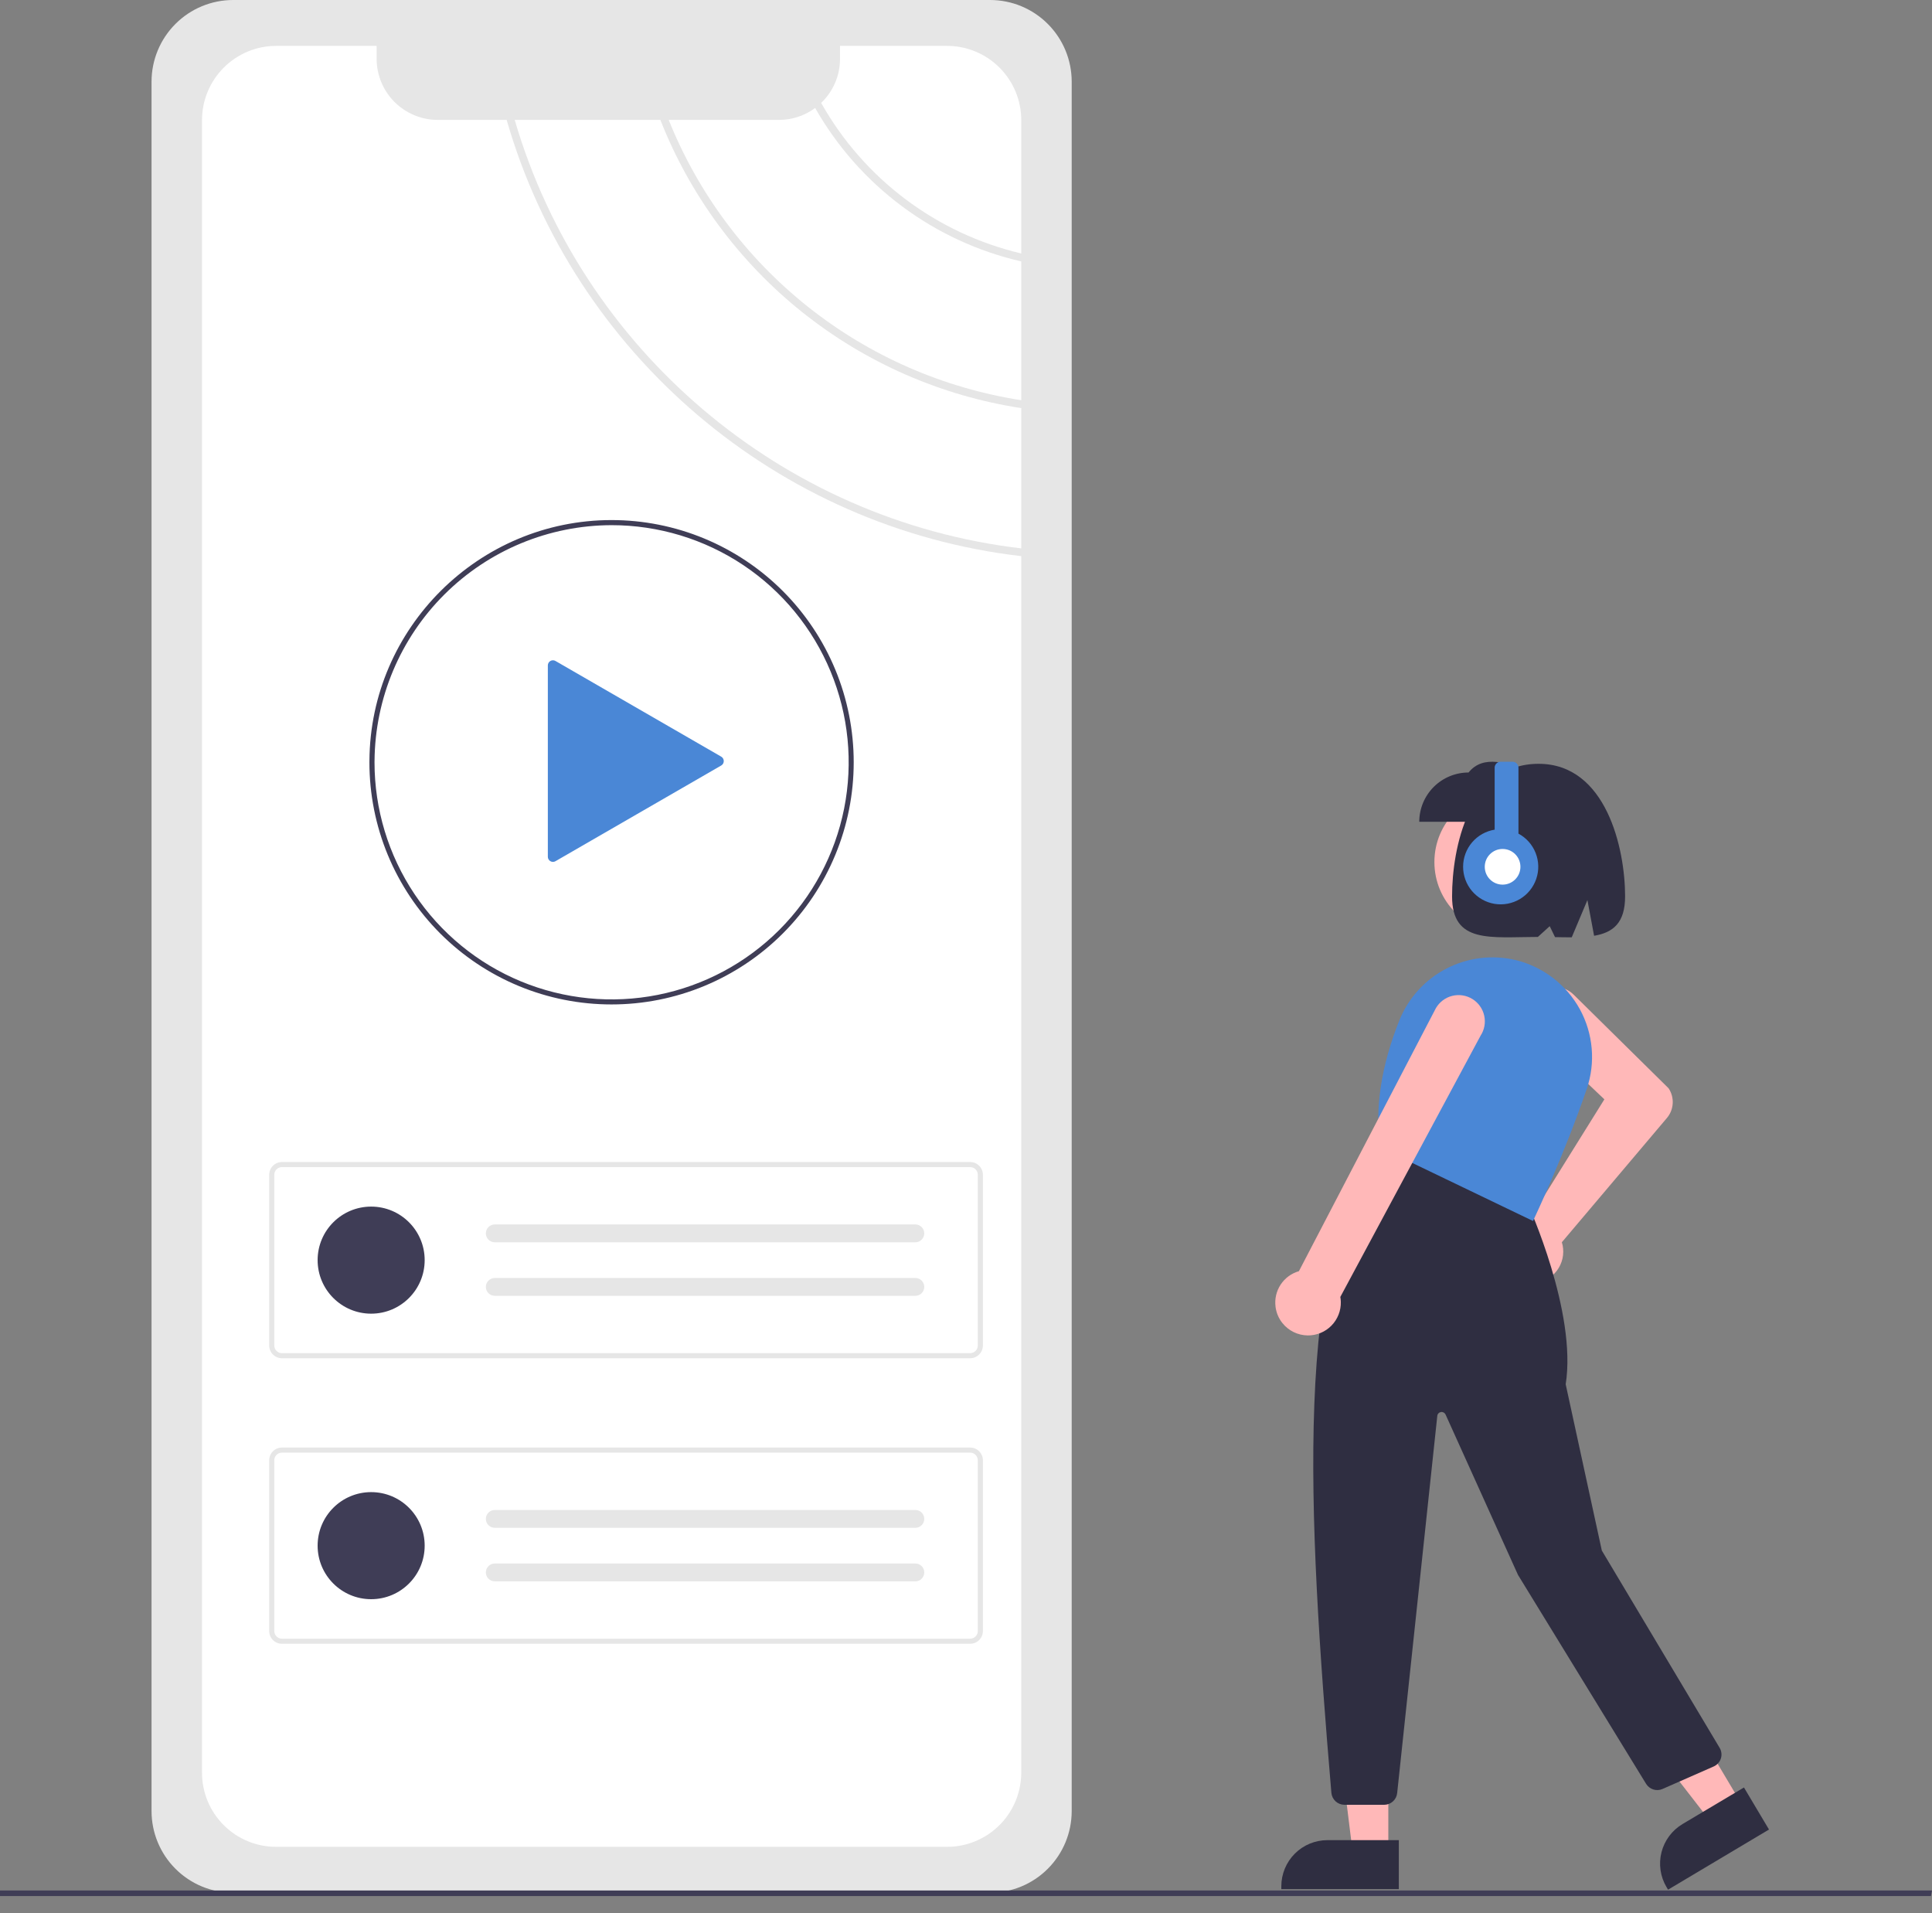 <svg width="100" height="99" viewBox="0 0 100 99" fill="none" xmlns="http://www.w3.org/2000/svg">
<rect x="0" y="0" width="100" height="99" fill="#808080" stroke="none"/>
<g clip-path="url(#clip0_33_70)">
<path d="M12.066 0C10.946 0.001 9.873 0.446 9.082 1.238C8.29 2.029 7.845 3.103 7.844 4.222V93.728C7.845 94.848 8.29 95.921 9.082 96.712C9.873 97.504 10.946 97.949 12.066 97.95H51.249C52.369 97.949 53.442 97.504 54.233 96.712C55.025 95.921 55.47 94.848 55.471 93.728V4.222C55.47 3.103 55.025 2.029 54.233 1.238C53.442 0.446 52.369 0.001 51.249 0H12.066Z" fill="#E6E6E6"/>
<path d="M52.86 20.711V13.529C50.629 13.016 48.528 12.046 46.692 10.679C44.855 9.312 43.323 7.578 42.192 5.588V5.588C41.649 5.99 40.991 6.207 40.316 6.205H34.612C36.134 9.998 38.617 13.33 41.816 15.873C45.015 18.417 48.821 20.084 52.86 20.711V20.711Z" fill="white"/>
<path d="M52.86 13.117V6.217C52.86 5.712 52.761 5.212 52.568 4.746C52.374 4.28 52.091 3.856 51.734 3.499C51.377 3.142 50.954 2.859 50.487 2.666C50.021 2.473 49.521 2.374 49.017 2.374H43.479V3.04C43.48 3.467 43.394 3.89 43.226 4.283C43.058 4.676 42.812 5.031 42.503 5.326C43.597 7.27 45.082 8.966 46.865 10.307C48.648 11.648 50.689 12.605 52.86 13.117V13.117Z" fill="white"/>
<path d="M26.224 6.205H22.658C21.819 6.205 21.014 5.871 20.421 5.278C19.827 4.684 19.494 3.879 19.494 3.04V2.374H14.299C13.794 2.374 13.294 2.473 12.828 2.666C12.362 2.86 11.938 3.143 11.581 3.5C11.225 3.857 10.941 4.28 10.748 4.747C10.555 5.213 10.456 5.713 10.456 6.217V91.736C10.455 92.241 10.554 92.741 10.747 93.207C10.94 93.673 11.223 94.097 11.581 94.454C11.938 94.811 12.361 95.093 12.828 95.286C13.294 95.479 13.794 95.577 14.299 95.576H49.017C49.175 95.577 49.334 95.567 49.491 95.547C50.42 95.432 51.276 94.98 51.896 94.279C52.516 93.577 52.859 92.673 52.86 91.736V28.781C40.233 27.319 29.711 18.309 26.224 6.205Z" fill="white"/>
<path d="M34.18 6.205H26.641C30.111 18.084 40.452 26.922 52.86 28.379V21.12C48.713 20.486 44.806 18.775 41.528 16.158C38.25 13.54 35.716 10.109 34.18 6.205H34.18Z" fill="white"/>
<path d="M50.215 70.291H14.593C14.418 70.291 14.251 70.221 14.127 70.098C14.003 69.974 13.934 69.806 13.934 69.631V60.795C13.934 60.62 14.003 60.453 14.127 60.329C14.251 60.205 14.418 60.136 14.593 60.136H50.215C50.39 60.136 50.558 60.205 50.681 60.329C50.805 60.453 50.874 60.62 50.875 60.795V69.632C50.874 69.806 50.805 69.974 50.681 70.098C50.558 70.221 50.39 70.291 50.215 70.291ZM14.593 60.399C14.488 60.399 14.388 60.441 14.313 60.515C14.239 60.589 14.197 60.69 14.197 60.795V69.631C14.197 69.736 14.239 69.837 14.313 69.911C14.388 69.986 14.488 70.027 14.593 70.027H50.215C50.32 70.027 50.421 69.986 50.495 69.911C50.569 69.837 50.611 69.736 50.611 69.631V60.795C50.611 60.69 50.569 60.59 50.495 60.515C50.421 60.441 50.32 60.399 50.215 60.399L14.593 60.399Z" fill="#E6E6E6"/>
<path d="M19.211 67.984C20.741 67.984 21.981 66.743 21.981 65.213C21.981 63.683 20.741 62.443 19.211 62.443C17.681 62.443 16.44 63.683 16.44 65.213C16.44 66.743 17.681 67.984 19.211 67.984Z" fill="#3F3D56"/>
<path d="M25.61 63.366C25.487 63.366 25.37 63.415 25.283 63.502C25.196 63.588 25.148 63.706 25.148 63.828C25.148 63.95 25.196 64.068 25.283 64.154C25.37 64.241 25.487 64.29 25.61 64.29H47.378C47.501 64.29 47.618 64.241 47.705 64.154C47.791 64.068 47.84 63.95 47.84 63.828C47.84 63.706 47.791 63.588 47.705 63.502C47.618 63.415 47.501 63.366 47.378 63.366H25.61Z" fill="#E6E6E6"/>
<path d="M25.61 66.137C25.487 66.137 25.37 66.185 25.283 66.272C25.196 66.359 25.148 66.476 25.148 66.599C25.148 66.721 25.196 66.838 25.283 66.925C25.37 67.012 25.487 67.06 25.61 67.06H47.378C47.501 67.06 47.618 67.012 47.705 66.925C47.791 66.838 47.84 66.721 47.84 66.599C47.84 66.476 47.791 66.359 47.705 66.272C47.618 66.185 47.501 66.137 47.378 66.137H25.61Z" fill="#E6E6E6"/>
<path d="M50.215 85.067H14.593C14.418 85.067 14.251 84.998 14.127 84.874C14.003 84.75 13.934 84.583 13.934 84.408V75.572C13.934 75.397 14.003 75.229 14.127 75.105C14.251 74.982 14.418 74.912 14.593 74.912H50.215C50.39 74.912 50.558 74.982 50.681 75.105C50.805 75.229 50.874 75.397 50.875 75.572V84.408C50.874 84.583 50.805 84.751 50.681 84.874C50.558 84.998 50.39 85.067 50.215 85.067V85.067ZM14.593 75.176C14.488 75.176 14.388 75.217 14.313 75.292C14.239 75.366 14.197 75.466 14.197 75.572V84.408C14.197 84.513 14.239 84.614 14.313 84.688C14.388 84.762 14.488 84.804 14.593 84.804H50.215C50.32 84.804 50.421 84.762 50.495 84.688C50.569 84.614 50.611 84.513 50.611 84.408V75.572C50.611 75.467 50.569 75.366 50.495 75.292C50.421 75.218 50.32 75.176 50.215 75.176L14.593 75.176Z" fill="#E6E6E6"/>
<path d="M19.211 82.76C20.741 82.76 21.981 81.52 21.981 79.99C21.981 78.46 20.741 77.219 19.211 77.219C17.681 77.219 16.44 78.46 16.44 79.99C16.44 81.52 17.681 82.76 19.211 82.76Z" fill="#3F3D56"/>
<path d="M25.61 78.143C25.487 78.143 25.37 78.191 25.283 78.278C25.196 78.365 25.148 78.482 25.148 78.604C25.148 78.727 25.196 78.844 25.283 78.931C25.37 79.017 25.487 79.066 25.61 79.066H47.378C47.501 79.066 47.618 79.017 47.705 78.931C47.791 78.844 47.84 78.727 47.84 78.604C47.84 78.482 47.791 78.365 47.705 78.278C47.618 78.191 47.501 78.143 47.378 78.143H25.61Z" fill="#E6E6E6"/>
<path d="M25.61 80.913C25.487 80.913 25.37 80.962 25.283 81.049C25.196 81.135 25.148 81.252 25.148 81.375C25.148 81.497 25.196 81.615 25.283 81.701C25.37 81.788 25.487 81.837 25.61 81.837H47.378C47.501 81.837 47.618 81.788 47.705 81.701C47.791 81.615 47.84 81.497 47.84 81.375C47.84 81.252 47.791 81.135 47.705 81.049C47.618 80.962 47.501 80.913 47.378 80.913H25.61Z" fill="#E6E6E6"/>
<path d="M31.654 51.981C30.008 51.982 28.378 51.658 26.857 51.029C25.336 50.399 23.954 49.476 22.79 48.312C21.626 47.148 20.703 45.766 20.073 44.245C19.444 42.724 19.12 41.094 19.121 39.448C19.121 39.421 19.121 39.394 19.122 39.368C19.161 32.504 24.782 26.914 31.654 26.914C33.3 26.914 34.93 27.238 36.451 27.868C37.971 28.498 39.353 29.421 40.517 30.585C41.681 31.749 42.604 33.131 43.234 34.651C43.864 36.172 44.188 37.802 44.188 39.448C44.188 41.094 43.864 42.724 43.234 44.244C42.604 45.765 41.681 47.147 40.517 48.31C39.353 49.474 37.971 50.397 36.451 51.027C34.93 51.657 33.3 51.981 31.654 51.981V51.981ZM31.654 27.178C28.415 27.185 25.309 28.471 23.012 30.755C20.715 33.038 19.412 36.137 19.386 39.376C19.385 39.404 19.385 39.426 19.385 39.448C19.384 41.875 20.104 44.248 21.452 46.266C22.8 48.284 24.717 49.857 26.959 50.786C29.202 51.715 31.669 51.958 34.05 51.485C36.43 51.011 38.617 49.843 40.333 48.127C42.049 46.41 43.218 44.224 43.692 41.843C44.165 39.462 43.922 36.995 42.993 34.753C42.064 32.51 40.491 30.594 38.473 29.245C36.454 27.897 34.082 27.178 31.654 27.178V27.178Z" fill="#3F3D56"/>
<path d="M37.331 39.159L28.752 34.206C28.712 34.183 28.666 34.17 28.62 34.17C28.574 34.17 28.528 34.183 28.488 34.206C28.448 34.229 28.415 34.262 28.392 34.302C28.368 34.342 28.356 34.388 28.356 34.434V44.34C28.356 44.386 28.368 44.431 28.392 44.472C28.415 44.512 28.448 44.545 28.488 44.568C28.528 44.591 28.574 44.604 28.62 44.604C28.666 44.604 28.712 44.591 28.752 44.568L37.331 39.615C37.371 39.592 37.404 39.559 37.427 39.519C37.45 39.479 37.462 39.433 37.462 39.387C37.462 39.34 37.45 39.295 37.427 39.255C37.404 39.215 37.371 39.181 37.331 39.158L28.752 34.206C28.712 34.182 28.666 34.17 28.62 34.17C28.574 34.17 28.528 34.182 28.488 34.206C28.448 34.229 28.415 34.262 28.392 34.302C28.368 34.342 28.356 34.388 28.356 34.434V44.34C28.356 44.386 28.368 44.431 28.392 44.472C28.415 44.512 28.448 44.545 28.488 44.568C28.528 44.591 28.574 44.604 28.62 44.604C28.666 44.604 28.712 44.591 28.752 44.568L37.331 39.615C37.371 39.592 37.404 39.559 37.427 39.519C37.45 39.479 37.462 39.433 37.462 39.387C37.462 39.34 37.45 39.295 37.427 39.255C37.404 39.215 37.371 39.181 37.331 39.158V39.159Z" fill="#4A87D6"/>
<path d="M99.948 98.122H0V97.835H100L99.948 98.122Z" fill="#3F3D56"/>
<path d="M77.93 48.297C79.965 48.297 81.615 46.647 81.615 44.611C81.615 42.575 79.965 40.925 77.93 40.925C75.894 40.925 74.244 42.575 74.244 44.611C74.244 46.647 75.894 48.297 77.93 48.297Z" fill="#FFB8B8"/>
<path d="M77.691 65.273C77.62 65.052 77.597 64.818 77.622 64.587C77.648 64.355 77.722 64.132 77.84 63.932C77.958 63.731 78.117 63.558 78.306 63.423C78.496 63.288 78.712 63.195 78.94 63.149C79.013 63.135 79.086 63.127 79.159 63.123L83.042 56.892L79.496 53.52C79.359 53.392 79.248 53.237 79.171 53.066C79.094 52.895 79.052 52.71 79.048 52.522C79.043 52.334 79.076 52.147 79.144 51.972C79.213 51.797 79.315 51.637 79.446 51.502C79.576 51.367 79.733 51.26 79.905 51.186C80.078 51.112 80.264 51.073 80.452 51.071C80.639 51.07 80.826 51.106 81 51.177C81.174 51.248 81.331 51.353 81.464 51.486L86.361 56.315L86.371 56.327C86.522 56.558 86.595 56.831 86.579 57.106C86.563 57.382 86.459 57.644 86.281 57.855L80.841 64.288C80.858 64.34 80.871 64.392 80.882 64.445C80.927 64.674 80.924 64.909 80.873 65.135C80.821 65.362 80.722 65.576 80.582 65.761C80.442 65.947 80.264 66.101 80.061 66.214C79.857 66.326 79.632 66.394 79.4 66.414C79.353 66.418 79.307 66.42 79.26 66.42C78.911 66.418 78.572 66.307 78.29 66.101C78.008 65.895 77.799 65.605 77.691 65.273V65.273Z" fill="#FFB8B8"/>
<path d="M71.859 95.906H70.02L69.144 88.81H71.86L71.859 95.906Z" fill="#FFB8B8"/>
<path d="M72.403 97.765H66.321V97.614C66.321 97.301 66.383 96.991 66.503 96.702C66.623 96.412 66.798 96.15 67.02 95.928C67.241 95.707 67.504 95.531 67.793 95.411C68.082 95.292 68.392 95.23 68.705 95.23H72.404L72.403 97.765Z" fill="#2F2E41"/>
<path d="M90.145 93.363L88.564 94.304L84.182 88.655L86.515 87.265L90.145 93.363Z" fill="#FFB8B8"/>
<path d="M86.338 97.793L86.261 97.664C85.937 97.12 85.843 96.471 85.998 95.858C86.154 95.245 86.546 94.719 87.089 94.396L90.267 92.504L91.563 94.68L86.338 97.793Z" fill="#2F2E41"/>
<path d="M68.912 92.781C67.68 78.269 66.946 64.788 71.452 59.289L71.487 59.246L79.069 62.279L79.081 62.306C79.107 62.362 81.628 67.908 81.04 71.639L82.91 80.242L89.008 90.452C89.057 90.534 89.088 90.626 89.099 90.721C89.11 90.816 89.101 90.912 89.072 91.004C89.043 91.095 88.994 91.179 88.93 91.25C88.866 91.321 88.788 91.378 88.7 91.417L86.05 92.582C85.901 92.648 85.733 92.657 85.577 92.608C85.421 92.559 85.289 92.456 85.203 92.318L78.57 81.501L74.823 73.205C74.802 73.16 74.768 73.123 74.724 73.099C74.681 73.076 74.631 73.067 74.582 73.075C74.533 73.083 74.488 73.106 74.454 73.142C74.42 73.178 74.399 73.224 74.394 73.274L72.317 92.796C72.3 92.962 72.221 93.115 72.097 93.227C71.973 93.338 71.812 93.4 71.646 93.4H69.585C69.416 93.399 69.254 93.335 69.129 93.221C69.005 93.106 68.927 92.95 68.912 92.781V92.781Z" fill="#2F2E41"/>
<path d="M71.478 59.404L71.441 59.386L71.436 59.347C71.153 57.364 71.488 55.162 72.432 52.8C72.898 51.645 73.763 50.694 74.87 50.123C75.977 49.552 77.253 49.397 78.465 49.687V49.687C79.163 49.859 79.817 50.175 80.387 50.613C80.957 51.051 81.43 51.603 81.775 52.233C82.116 52.857 82.324 53.545 82.385 54.253C82.447 54.962 82.36 55.675 82.132 56.348C80.941 59.83 79.397 63.087 79.381 63.12L79.349 63.188L71.478 59.404Z" fill="#4A87D6"/>
<path d="M66.022 67.625C65.97 67.224 66.063 66.819 66.285 66.481C66.507 66.144 66.842 65.897 67.231 65.786L74.32 52.175C74.412 52.017 74.533 51.88 74.678 51.771C74.823 51.661 74.989 51.582 75.165 51.538C75.341 51.494 75.524 51.485 75.704 51.513C75.883 51.541 76.055 51.604 76.21 51.7C76.365 51.795 76.499 51.92 76.604 52.069C76.709 52.217 76.784 52.384 76.823 52.562C76.862 52.739 76.866 52.922 76.833 53.101C76.8 53.28 76.732 53.45 76.632 53.602L69.375 67.118C69.39 67.201 69.399 67.284 69.401 67.368C69.407 67.596 69.367 67.824 69.283 68.036C69.199 68.249 69.073 68.442 68.913 68.605C68.752 68.768 68.56 68.897 68.349 68.983C68.137 69.07 67.91 69.113 67.682 69.11V69.11C67.431 69.106 67.184 69.047 66.959 68.937C66.734 68.827 66.536 68.668 66.379 68.472C66.183 68.229 66.059 67.935 66.021 67.625H66.022Z" fill="#FFB8B8"/>
<path d="M73.461 42.529H79.313V39.978C78.029 39.468 76.772 39.034 76.012 39.978C75.335 39.978 74.686 40.247 74.208 40.725C73.73 41.204 73.461 41.852 73.461 42.529Z" fill="#2F2E41"/>
<path d="M79.637 39.528C83.136 39.528 84.115 43.913 84.115 46.387C84.115 47.767 83.491 48.261 82.51 48.428L82.164 46.581L81.353 48.507C81.078 48.508 80.788 48.503 80.488 48.497L80.213 47.931L79.6 48.487C77.144 48.491 75.159 48.849 75.159 46.387C75.159 43.913 76.018 39.528 79.637 39.528Z" fill="#2F2E41"/>
<path d="M78.595 43.141V39.729C78.595 39.688 78.587 39.648 78.571 39.611C78.556 39.574 78.533 39.54 78.504 39.511C78.476 39.483 78.442 39.46 78.405 39.444C78.367 39.429 78.327 39.421 78.287 39.421H77.671C77.631 39.421 77.591 39.429 77.553 39.444C77.516 39.46 77.482 39.483 77.454 39.511C77.425 39.54 77.402 39.574 77.387 39.611C77.371 39.648 77.363 39.688 77.363 39.729V42.936C76.908 43.01 76.494 43.243 76.195 43.593C75.896 43.944 75.731 44.39 75.73 44.851C75.729 45.312 75.891 45.759 76.189 46.111C76.487 46.463 76.9 46.699 77.354 46.775C77.809 46.85 78.276 46.763 78.672 46.526C79.068 46.29 79.367 45.921 79.516 45.484C79.665 45.048 79.654 44.573 79.485 44.144C79.317 43.715 79.001 43.359 78.594 43.141H78.595Z" fill="#4A87D6"/>
<path d="M77.774 45.781C78.284 45.781 78.697 45.368 78.697 44.858C78.697 44.348 78.284 43.935 77.774 43.935C77.264 43.935 76.851 44.348 76.851 44.858C76.851 45.368 77.264 45.781 77.774 45.781Z" fill="white"/>
</g>
<defs>
<clipPath id="clip0_33_70">
<rect width="100" height="98.122" fill="white"/>
</clipPath>
</defs>
</svg>

